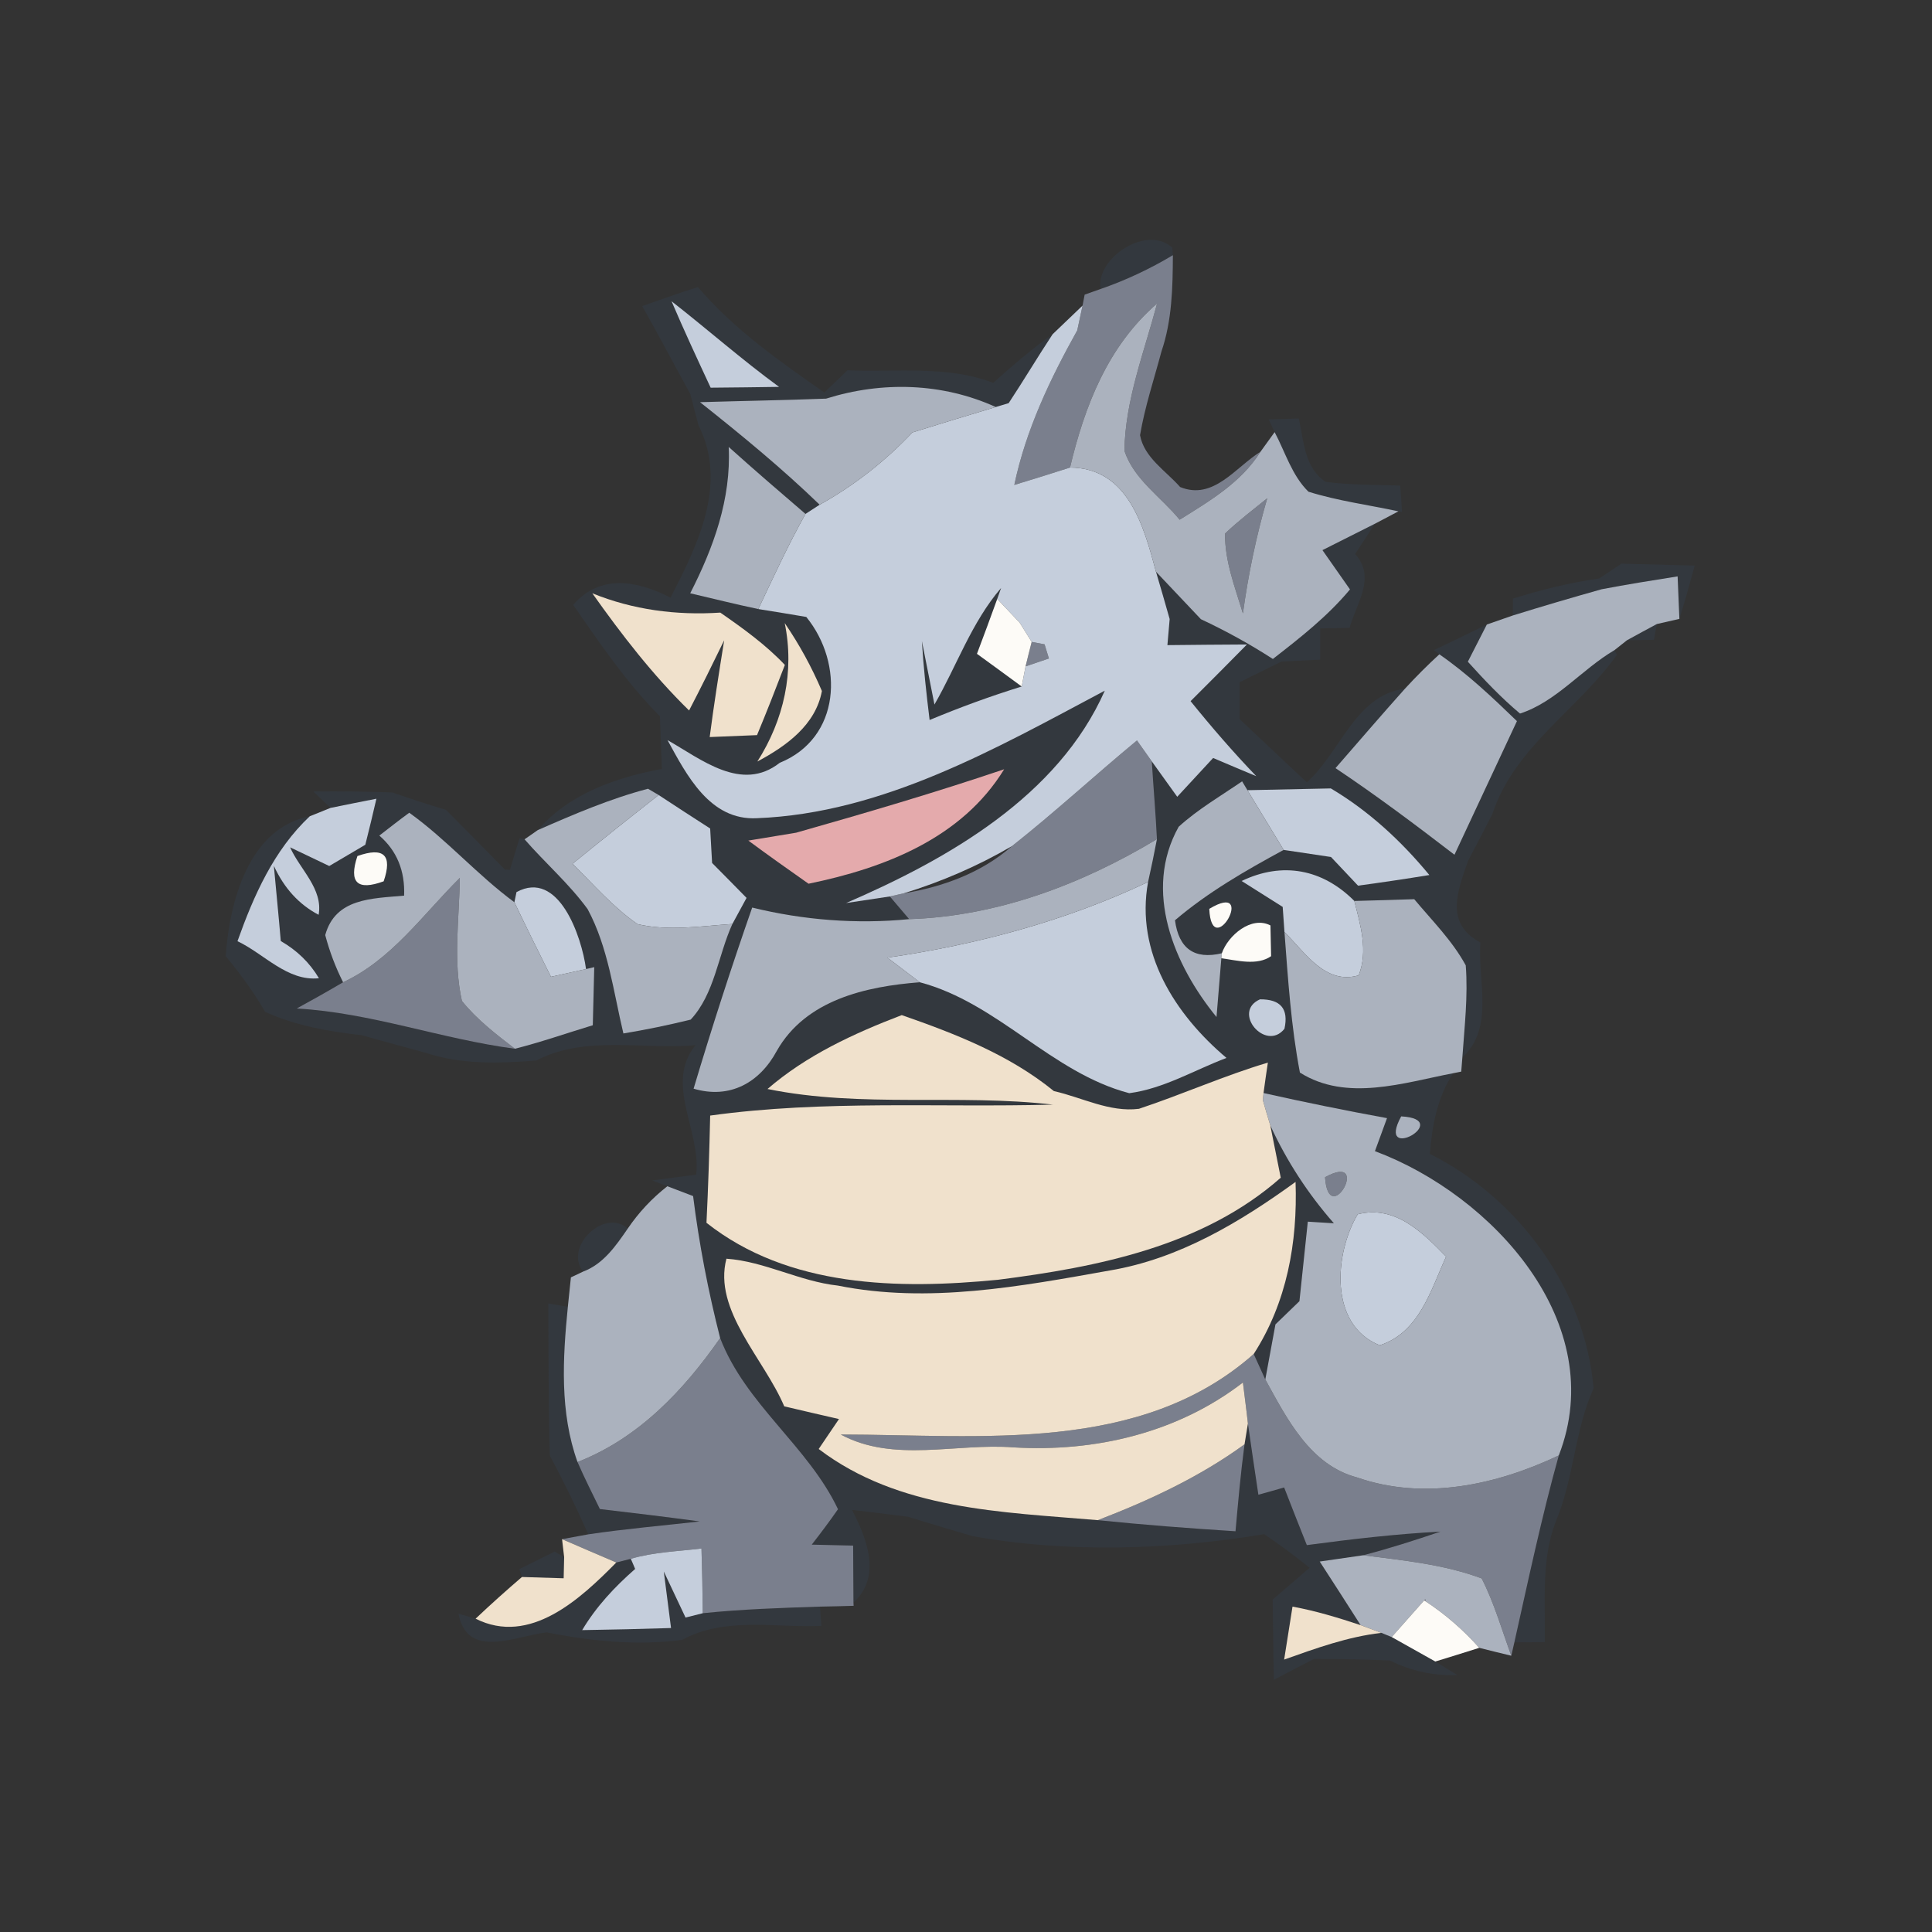 <?xml version="1.0" encoding="UTF-8" ?>
<!DOCTYPE svg PUBLIC "-//W3C//DTD SVG 1.1//EN" "http://www.w3.org/Graphics/SVG/1.1/DTD/svg11.dtd">
<svg width="120pt" height="120pt" viewBox="0 0 120 120" version="1.1" xmlns="http://www.w3.org/2000/svg">
<rect x="0" y="0" width="120" height="120" fill="#333333" stroke="none"/>
<g id="#33383eff">
<path fill="#33383e" opacity="1.00" d=" M 68.36 17.95 C 68.03 16.06 71.21 13.92 72.81 15.38 L 72.85 15.85 C 71.43 16.70 69.92 17.41 68.36 17.95 Z" />
<path fill="#33383e" opacity="1.00" d=" M 39.89 19.01 C 41.04 18.60 42.19 18.20 43.35 17.83 C 45.58 20.45 48.40 22.42 51.20 24.38 C 51.56 24.03 52.28 23.35 52.64 23.00 C 55.65 23.14 58.80 22.67 61.69 23.78 C 62.87 22.72 64.08 21.68 65.38 20.76 C 64.45 22.17 63.58 23.63 62.65 25.04 C 62.45 25.10 62.05 25.22 61.85 25.28 C 58.52 23.77 54.78 23.67 51.31 24.76 C 48.70 24.86 46.09 24.90 43.48 24.98 C 46.04 27.01 48.56 29.08 50.91 31.35 C 50.69 31.49 50.25 31.78 50.03 31.92 C 48.43 30.55 46.83 29.17 45.26 27.76 C 45.42 30.99 44.32 34.01 42.87 36.85 C 44.28 37.18 45.68 37.53 47.10 37.83 C 47.85 37.95 49.34 38.19 50.08 38.32 C 52.44 41.22 52.22 45.84 48.43 47.38 C 46.06 49.24 43.55 47.15 41.46 45.97 C 42.65 48.14 44.09 50.98 47.02 50.82 C 54.85 50.51 61.86 46.49 68.62 42.90 C 65.72 49.46 58.89 53.35 52.55 56.09 C 53.23 55.99 54.59 55.78 55.27 55.68 L 56.47 57.09 C 53.20 57.41 49.90 57.15 46.72 56.37 C 45.42 60.09 44.21 63.84 43.08 67.62 C 45.34 68.29 47.19 67.24 48.25 65.27 C 50.05 62.10 53.78 61.27 57.13 61.01 C 62.00 62.30 65.30 66.63 70.14 67.90 C 72.28 67.62 74.19 66.46 76.18 65.71 C 72.98 63.01 70.51 59.15 71.31 54.78 C 71.51 53.89 71.69 53.01 71.86 52.12 C 71.78 50.50 71.64 48.90 71.54 47.29 C 71.93 47.84 72.72 48.94 73.12 49.49 C 73.67 48.89 74.79 47.68 75.35 47.08 C 76.02 47.37 77.36 47.93 78.03 48.21 C 76.60 46.72 75.25 45.16 73.95 43.55 C 75.12 42.38 76.29 41.21 77.45 40.03 C 75.80 40.04 74.16 40.05 72.51 40.07 C 72.55 39.66 72.62 38.85 72.65 38.45 C 72.44 37.71 72.02 36.24 71.80 35.51 C 72.73 36.49 73.66 37.48 74.59 38.46 C 76.13 39.18 77.62 40.00 79.06 40.93 C 80.76 39.61 82.47 38.27 83.85 36.61 C 83.42 36.00 82.57 34.78 82.14 34.17 C 83.23 33.62 84.31 33.08 85.40 32.53 C 85.09 33.00 84.48 33.94 84.17 34.41 C 85.49 35.87 84.25 37.48 83.82 39.00 C 83.36 39.01 82.45 39.02 82.00 39.03 C 82.00 39.51 82.00 40.48 82.00 40.97 C 81.40 41.00 80.20 41.06 79.60 41.09 C 78.95 41.41 77.65 42.05 77.00 42.37 C 77.00 42.94 77.00 44.10 77.00 44.67 C 78.39 45.97 79.77 47.29 81.17 48.59 C 83.27 46.72 84.16 43.19 87.27 42.77 C 85.81 44.40 84.39 46.06 82.95 47.71 C 85.48 49.40 87.92 51.23 90.34 53.09 C 91.63 50.32 92.92 47.56 94.22 44.79 C 92.70 43.32 91.15 41.85 89.40 40.64 L 89.06 40.38 C 90.16 39.86 91.26 39.33 92.35 38.79 C 92.06 39.36 91.47 40.52 91.17 41.10 C 92.19 42.23 93.24 43.34 94.41 44.32 C 96.65 43.60 98.25 41.57 100.28 40.38 L 100.43 40.67 C 98.01 44.09 94.06 46.39 92.69 50.57 C 92.20 51.53 91.70 52.49 91.19 53.45 C 90.54 55.33 89.71 57.35 91.95 58.54 C 91.77 60.91 92.84 63.82 90.83 65.68 C 90.96 63.78 91.19 61.87 91.04 59.96 C 90.21 58.43 88.95 57.18 87.84 55.85 C 86.60 55.89 85.36 55.93 84.12 55.96 C 82.15 53.98 79.66 53.50 77.12 54.72 C 77.76 55.12 79.03 55.93 79.67 56.33 C 79.70 56.72 79.75 57.50 79.78 57.89 C 80.00 60.81 80.19 63.75 80.74 66.62 C 83.64 68.45 87.18 67.25 90.26 66.66 C 89.27 68.17 88.95 69.91 88.81 71.67 C 94.32 74.42 98.46 80.09 98.98 86.23 C 97.80 88.85 97.76 91.81 96.65 94.46 C 95.71 96.86 95.99 99.47 95.95 101.99 C 95.48 102.00 94.54 102.01 94.06 102.01 C 94.93 98.13 95.75 94.23 96.82 90.40 C 100.01 82.19 92.69 74.22 85.40 71.50 C 85.65 70.81 85.90 70.13 86.15 69.45 C 83.58 68.98 81.02 68.46 78.48 67.89 C 78.54 67.42 78.68 66.47 78.75 66.00 C 76.03 66.81 73.43 67.98 70.74 68.87 C 68.92 69.10 67.20 68.16 65.46 67.77 C 62.69 65.51 59.34 64.21 56.01 63.05 C 53.03 64.19 50.10 65.54 47.67 67.64 C 53.52 68.83 59.51 67.93 65.40 68.61 C 58.30 68.80 51.18 68.31 44.11 69.29 C 44.06 71.51 43.99 73.73 43.88 75.95 C 48.98 79.98 55.81 80.09 61.98 79.49 C 68.18 78.70 74.72 77.41 79.55 73.15 C 79.39 72.33 79.06 70.71 78.90 69.90 C 79.91 72.10 81.24 74.15 82.85 75.98 C 82.44 75.95 81.63 75.91 81.23 75.88 C 81.06 77.53 80.88 79.17 80.71 80.82 C 80.34 81.18 79.59 81.90 79.22 82.26 C 79.06 83.12 78.75 84.82 78.59 85.68 C 78.41 85.28 78.05 84.50 77.87 84.10 C 79.93 80.90 80.60 77.18 80.47 73.41 C 77.01 75.92 73.22 78.19 68.94 78.91 C 63.39 79.90 57.66 80.98 52.04 79.85 C 49.66 79.59 47.50 78.35 45.12 78.18 C 44.28 81.38 47.47 84.41 48.71 87.35 C 49.84 87.62 50.98 87.88 52.11 88.14 C 51.80 88.61 51.16 89.53 50.85 90.00 C 55.83 93.79 62.23 93.91 68.19 94.42 C 71.03 94.71 73.89 94.93 76.74 95.11 C 76.90 93.31 77.06 91.51 77.30 89.71 L 77.51 88.42 C 77.72 89.90 77.94 91.37 78.16 92.84 C 78.56 92.73 79.36 92.51 79.76 92.39 C 80.22 93.59 80.70 94.78 81.17 95.97 C 83.93 95.60 86.69 95.28 89.47 95.13 C 87.88 95.67 86.29 96.18 84.67 96.60 C 84.00 96.70 82.64 96.89 81.97 96.99 C 82.82 98.30 83.67 99.62 84.51 100.94 C 83.12 100.48 81.71 100.05 80.28 99.79 C 80.15 100.61 79.89 102.26 79.76 103.08 C 81.73 102.38 83.71 101.66 85.80 101.42 L 86.44 101.68 C 87.34 102.18 88.25 102.69 89.15 103.20 L 90.52 104.04 C 89.04 104.10 87.65 103.79 86.34 103.14 C 84.76 103.06 83.19 103.04 81.61 103.04 C 80.99 103.36 79.74 104.01 79.12 104.34 C 79.09 102.67 79.07 101.01 79.05 99.35 C 79.81 98.69 80.58 98.04 81.34 97.38 C 80.43 96.64 79.49 95.94 78.52 95.29 C 72.68 96.26 66.33 96.48 60.40 95.41 C 59.07 95.01 57.73 94.63 56.41 94.21 C 55.25 94.06 54.09 93.92 52.92 93.78 C 53.83 95.55 54.79 97.91 53.01 99.54 C 53.01 98.65 52.99 96.88 52.99 96.00 C 52.34 95.98 51.06 95.96 50.42 95.94 C 50.98 95.22 51.53 94.49 52.05 93.74 C 50.20 89.83 46.31 87.23 44.73 83.11 C 43.99 80.21 43.42 77.26 43.05 74.29 C 42.65 74.14 41.85 73.83 41.45 73.68 L 40.51 73.32 C 41.19 73.23 42.55 73.05 43.24 72.96 C 43.56 70.24 41.25 67.31 43.20 64.92 C 39.92 65.21 36.35 64.28 33.31 65.87 C 31.02 66.05 28.68 66.13 26.47 65.40 C 25.14 65.03 23.80 64.68 22.48 64.30 C 20.42 64.07 18.37 63.71 16.47 62.85 C 15.76 61.62 14.92 60.48 14.02 59.39 C 14.25 56.05 15.43 51.44 19.24 50.70 C 17.01 52.80 15.76 55.62 14.75 58.46 C 16.39 59.23 17.85 60.97 19.81 60.76 C 19.24 59.80 18.45 59.03 17.44 58.45 C 17.31 56.89 17.15 55.34 17.01 53.78 C 17.65 55.17 18.57 56.18 19.79 56.82 C 20.08 55.21 18.62 53.99 18.02 52.63 C 18.63 52.92 19.84 53.50 20.45 53.79 C 21.19 53.35 21.94 52.91 22.69 52.47 C 22.93 51.52 23.16 50.57 23.38 49.61 C 22.67 49.75 21.24 50.03 20.53 50.18 L 19.46 49.16 C 21.10 49.14 22.73 49.16 24.37 49.22 C 25.47 49.60 26.58 49.97 27.70 50.30 C 28.93 51.53 30.14 52.77 31.36 54.01 L 31.67 54.03 C 31.82 53.54 32.12 52.55 32.27 52.06 L 32.58 52.13 C 33.86 53.60 35.35 54.89 36.50 56.47 C 37.78 58.85 38.10 61.60 38.72 64.19 C 40.12 63.96 41.52 63.67 42.90 63.33 C 44.39 61.73 44.60 59.34 45.49 57.39 C 45.71 56.98 46.15 56.18 46.37 55.77 C 45.66 55.05 44.95 54.32 44.23 53.60 C 44.20 53.06 44.14 51.99 44.11 51.46 C 43.04 50.77 41.97 50.08 40.91 49.38 L 40.25 48.99 C 37.89 49.61 35.63 50.58 33.40 51.56 C 35.35 49.30 38.26 48.29 41.11 47.76 C 41.07 46.67 41.03 45.58 40.99 44.49 C 38.92 42.41 37.27 39.98 35.60 37.57 C 37.28 35.63 39.58 36.06 41.65 37.12 C 43.33 33.84 45.23 30.06 43.38 26.40 C 43.25 25.92 43.00 24.96 42.88 24.48 C 41.88 22.66 40.91 20.82 39.89 19.01 M 41.71 18.71 C 42.48 20.51 43.31 22.30 44.14 24.08 C 45.56 24.07 46.97 24.05 48.39 24.03 C 46.09 22.35 43.95 20.46 41.71 18.71 M 36.79 36.85 C 38.61 39.42 40.54 41.92 42.80 44.13 C 43.55 42.69 44.27 41.23 44.98 39.77 C 44.66 41.77 44.34 43.77 44.08 45.78 C 44.81 45.75 46.28 45.69 47.02 45.66 C 47.62 44.22 48.19 42.76 48.75 41.30 C 47.56 40.04 46.15 39.03 44.74 38.05 C 42.02 38.23 39.32 37.88 36.79 36.85 M 47.04 47.30 C 48.82 46.35 50.66 45.04 51.05 42.92 C 50.42 41.44 49.65 40.03 48.74 38.70 C 49.36 41.71 48.69 44.71 47.04 47.30 M 62.85 47.25 C 63.33 47.86 63.33 47.86 62.85 47.25 M 49.45 51.72 C 48.71 51.84 47.22 52.09 46.48 52.21 C 47.71 53.12 48.97 54.01 50.22 54.89 C 54.94 53.92 59.74 52.07 62.37 47.78 C 58.11 49.22 53.79 50.49 49.45 51.72 M 73.21 51.35 C 70.98 55.33 72.92 59.94 75.56 63.17 C 75.63 62.26 75.79 60.43 75.86 59.52 C 76.84 59.65 78.07 60.00 78.95 59.39 C 78.94 58.91 78.92 57.95 78.91 57.48 C 77.72 56.86 76.27 58.11 75.89 59.21 C 74.19 59.61 73.22 58.93 72.98 57.16 C 75.02 55.42 77.37 54.07 79.73 52.79 C 80.46 52.90 81.93 53.12 82.67 53.23 C 83.09 53.67 83.93 54.56 84.35 55.01 C 85.83 54.81 87.31 54.59 88.78 54.35 C 87.04 52.24 85.02 50.37 82.66 48.97 C 80.94 49.01 79.21 49.04 77.48 49.08 L 77.15 48.53 C 75.82 49.44 74.41 50.26 73.21 51.35 M 23.56 51.90 C 24.65 52.84 25.16 54.09 25.10 55.63 C 23.10 55.81 20.83 55.78 20.20 58.08 C 20.47 59.10 20.84 60.08 21.31 61.01 C 20.36 61.57 19.40 62.11 18.43 62.64 C 23.05 62.90 27.42 64.54 31.98 65.14 C 33.61 64.73 35.20 64.17 36.82 63.68 C 36.85 62.48 36.88 61.27 36.91 60.07 L 36.40 60.19 C 36.13 58.17 34.70 53.98 32.08 55.41 L 31.95 56.04 C 29.64 54.34 27.75 52.15 25.42 50.48 C 24.79 50.94 24.18 51.42 23.56 51.90 M 22.20 53.17 C 21.65 54.82 22.19 55.34 23.83 54.74 C 24.39 53.11 23.84 52.59 22.20 53.17 M 75.11 56.45 C 75.26 59.83 78.14 54.63 75.11 56.45 M 78.26 62.07 C 76.48 62.86 78.62 65.36 79.78 63.90 C 80.05 62.67 79.55 62.06 78.26 62.07 M 87.03 69.34 C 85.41 72.32 90.36 69.52 87.03 69.34 Z" />
<path fill="#33383e" opacity="1.00" d=" M 78.80 26.05 C 79.27 26.04 80.20 26.01 80.67 25.99 C 80.99 27.39 81.00 29.04 82.34 29.93 C 83.87 30.13 85.43 30.11 86.97 30.16 C 87.00 30.57 87.06 31.39 87.08 31.80 L 86.86 31.76 C 85.00 31.36 83.09 31.11 81.27 30.54 C 80.24 29.53 79.83 28.08 79.17 26.84 L 78.80 26.05 Z" />
<path fill="#33383e" opacity="1.00" d=" M 99.33 35.93 C 99.67 35.70 100.36 35.24 100.71 35.01 C 102.22 35.05 103.74 35.09 105.26 35.13 C 104.96 36.24 104.65 37.35 104.31 38.44 C 104.28 37.78 104.23 36.46 104.20 35.80 C 102.62 36.05 101.05 36.30 99.48 36.60 C 97.63 37.12 95.79 37.66 93.96 38.23 L 93.97 37.18 C 95.72 36.63 97.51 36.19 99.33 35.93 Z" />
<path fill="#33383e" opacity="1.00" d=" M 58.04 43.76 C 59.43 41.35 60.34 38.66 62.18 36.52 L 61.94 37.20 C 61.53 38.34 61.11 39.47 60.68 40.61 C 61.38 41.11 62.76 42.13 63.46 42.64 C 61.52 43.24 59.61 43.94 57.74 44.72 C 57.54 43.09 57.36 41.46 57.26 39.82 C 57.45 40.80 57.84 42.77 58.04 43.76 Z" />
<path fill="#33383e" opacity="1.00" d=" M 101.05 39.77 C 101.51 39.51 102.45 39.01 102.91 38.76 L 102.73 39.74 C 102.31 39.75 101.47 39.76 101.05 39.77 Z" />
<path fill="#33383e" opacity="1.00" d=" M 64.24 52.21 C 64.76 52.71 64.76 52.71 64.24 52.21 Z" />
<path fill="#33383e" opacity="1.00" d=" M 36.22 78.98 C 35.00 77.47 37.54 75.00 38.99 76.31 C 38.26 77.37 37.48 78.51 36.22 78.98 Z" />
<path fill="#33383e" opacity="1.00" d=" M 34.06 80.96 L 35.27 81.17 C 34.95 84.38 34.76 87.72 35.87 90.81 C 36.30 91.80 36.79 92.76 37.26 93.73 C 39.33 93.97 41.39 94.22 43.46 94.50 C 41.15 94.76 38.83 94.96 36.54 95.30 C 35.80 93.64 35.01 92.01 34.15 90.41 C 34.06 87.26 34.07 84.11 34.06 80.96 Z" />
<path fill="#33383e" opacity="1.00" d=" M 34.45 96.37 L 35.04 96.72 C 35.03 97.05 35.02 97.70 35.01 98.03 C 34.36 98.01 33.07 97.97 32.42 97.95 L 32.26 97.46 C 32.81 97.19 33.90 96.64 34.45 96.37 Z" />
<path fill="#33383e" opacity="1.00" d=" M 38.28 97.05 C 38.51 96.99 38.96 96.88 39.18 96.82 C 39.25 96.97 39.38 97.29 39.45 97.45 C 38.18 98.56 37.03 99.79 36.16 101.25 C 38.00 101.22 39.84 101.18 41.68 101.12 C 41.53 99.95 41.38 98.78 41.23 97.61 C 41.57 98.33 42.25 99.76 42.58 100.47 L 43.65 100.20 C 46.07 99.95 48.50 99.87 50.93 99.79 L 51.02 100.99 C 48.14 101.11 45.02 100.40 42.36 101.86 C 39.55 102.22 36.73 101.94 33.96 101.39 C 32.05 101.60 29.02 103.12 28.48 100.23 L 29.54 100.54 C 32.92 102.24 36.06 99.30 38.28 97.05 Z" />
</g>
<g id="#7a7f8dff">
<path fill="#7a7f8d" opacity="1.00" d=" M 68.36 17.95 C 69.92 17.41 71.43 16.70 72.85 15.85 C 72.84 17.86 72.80 19.90 72.14 21.83 C 71.68 23.56 71.11 25.26 70.81 27.03 C 71.06 28.42 72.42 29.25 73.30 30.25 C 75.37 31.10 76.75 29.01 78.29 28.06 C 77.09 29.97 75.13 31.12 73.27 32.28 C 72.13 30.88 70.41 29.77 69.84 27.99 C 69.89 24.84 71.07 21.86 71.87 18.85 C 68.81 21.49 67.37 25.22 66.46 29.04 C 65.31 29.41 64.16 29.77 63.00 30.12 C 63.72 26.70 65.22 23.55 66.91 20.52 C 66.99 20.14 67.16 19.37 67.24 18.98 C 67.27 18.81 67.34 18.47 67.37 18.30 L 68.36 17.95 Z" />
<path fill="#7a7f8d" opacity="1.00" d=" M 76.09 33.14 C 76.92 32.35 77.83 31.66 78.71 30.95 C 78.03 33.29 77.53 35.68 77.20 38.10 C 76.71 36.48 76.07 34.86 76.09 33.14 Z" />
<path fill="#7a7f8d" opacity="1.00" d=" M 63.31 38.65 C 63.32 38.67 63.35 38.71 63.37 38.73 C 63.35 38.71 63.32 38.67 63.31 38.65 Z" />
<path fill="#7a7f8d" opacity="1.00" d=" M 64.08 39.87 L 64.88 40.02 L 65.15 40.90 C 64.79 41.02 64.06 41.27 63.70 41.39 C 63.79 41.01 63.98 40.25 64.08 39.87 Z" />
<path fill="#7a7f8d" opacity="1.00" d=" M 62.86 52.55 C 65.52 50.45 68.01 48.15 70.62 45.99 C 70.85 46.31 71.31 46.96 71.54 47.29 C 71.64 48.90 71.78 50.50 71.86 52.12 C 67.19 54.93 61.96 56.91 56.47 57.09 L 55.27 55.68 L 56.12 55.49 C 58.58 55.08 60.97 54.21 62.86 52.55 M 64.24 52.21 C 64.76 52.71 64.76 52.71 64.24 52.21 Z" />
<path fill="#7a7f8d" opacity="1.00" d=" M 21.31 61.01 C 24.32 59.61 26.26 56.81 28.56 54.53 C 28.53 57.07 28.13 59.66 28.69 62.17 C 29.62 63.33 30.81 64.24 31.98 65.14 C 27.42 64.54 23.05 62.90 18.43 62.64 C 19.40 62.11 20.36 61.57 21.31 61.01 Z" />
<path fill="#7a7f8d" opacity="1.00" d=" M 82.30 73.12 C 85.24 71.50 82.53 76.45 82.30 73.12 Z" />
<path fill="#7a7f8d" opacity="1.00" d=" M 35.87 90.81 C 39.66 89.33 42.45 86.38 44.73 83.11 C 46.31 87.23 50.20 89.83 52.05 93.74 C 51.53 94.49 50.98 95.22 50.42 95.94 C 51.06 95.96 52.34 95.98 52.99 96.00 C 52.99 96.88 53.01 98.65 53.01 99.54 L 53.02 99.74 C 52.49 99.76 51.45 99.78 50.93 99.79 C 48.50 99.87 46.07 99.95 43.65 100.20 C 43.64 98.86 43.61 97.52 43.57 96.18 C 42.10 96.36 40.61 96.40 39.18 96.82 C 38.96 96.88 38.51 96.99 38.28 97.05 C 37.44 96.69 35.75 95.97 34.91 95.60 L 36.54 95.30 C 38.83 94.96 41.15 94.76 43.46 94.50 C 41.39 94.22 39.33 93.97 37.26 93.73 C 36.79 92.76 36.30 91.80 35.87 90.81 Z" />
<path fill="#7a7f8d" opacity="1.00" d=" M 52.22 89.10 C 60.88 89.11 70.83 90.33 77.87 84.10 C 78.05 84.50 78.41 85.28 78.59 85.68 C 79.93 88.11 81.37 91.00 84.30 91.77 C 88.47 93.22 92.95 92.23 96.82 90.40 C 95.75 94.23 94.93 98.13 94.06 102.01 L 93.87 102.84 C 93.28 101.23 92.81 99.57 92.03 98.04 C 89.68 97.16 87.15 96.92 84.67 96.60 C 86.29 96.18 87.88 95.67 89.47 95.13 C 86.69 95.28 83.93 95.60 81.17 95.97 C 80.70 94.78 80.22 93.59 79.76 92.39 C 79.36 92.51 78.56 92.73 78.16 92.84 C 77.94 91.37 77.72 89.90 77.51 88.42 C 77.42 87.57 77.30 86.72 77.20 85.87 C 73.14 89.00 68.02 90.20 62.96 89.90 C 59.40 89.62 55.52 90.88 52.22 89.10 Z" />
<path fill="#7a7f8d" opacity="1.00" d=" M 68.19 94.42 C 71.39 93.19 74.52 91.73 77.30 89.71 C 77.06 91.51 76.90 93.31 76.74 95.11 C 73.89 94.93 71.03 94.71 68.19 94.42 Z" />
<path fill="#7a7f8d" opacity="1.00" d=" M 88.46 99.40 C 88.48 99.38 88.52 99.34 88.53 99.32 L 88.53 99.45 L 88.46 99.40 Z" />
</g>
<g id="#c5cedcff">
<path fill="#c5cedc" opacity="1.00" d=" M 41.71 18.71 C 43.95 20.46 46.09 22.35 48.39 24.03 C 46.97 24.05 45.56 24.07 44.14 24.08 C 43.31 22.30 42.48 20.51 41.71 18.71 Z" />
<path fill="#c5cedc" opacity="1.00" d=" M 65.38 20.76 C 65.84 20.32 66.77 19.43 67.24 18.98 C 67.16 19.37 66.99 20.14 66.91 20.52 C 65.22 23.55 63.72 26.70 63.00 30.12 C 64.16 29.77 65.31 29.41 66.46 29.04 C 70.06 29.06 71.04 32.67 71.80 35.51 C 72.02 36.24 72.44 37.71 72.65 38.45 C 72.62 38.85 72.55 39.66 72.51 40.07 C 74.16 40.05 75.80 40.04 77.45 40.03 C 76.29 41.21 75.12 42.38 73.95 43.55 C 75.25 45.16 76.60 46.72 78.03 48.21 C 77.36 47.93 76.02 47.37 75.35 47.08 C 74.79 47.68 73.67 48.89 73.12 49.49 C 72.72 48.94 71.93 47.84 71.54 47.29 C 71.31 46.96 70.85 46.31 70.62 45.99 C 68.01 48.15 65.52 50.45 62.86 52.55 C 60.74 53.79 58.47 54.77 56.12 55.49 L 55.27 55.68 C 54.59 55.78 53.23 55.99 52.55 56.09 C 58.89 53.35 65.72 49.46 68.62 42.90 C 61.86 46.49 54.85 50.51 47.02 50.82 C 44.09 50.98 42.65 48.14 41.46 45.97 C 43.55 47.15 46.06 49.24 48.43 47.38 C 52.22 45.84 52.44 41.22 50.08 38.32 C 49.34 38.19 47.85 37.95 47.10 37.83 C 48.04 35.84 48.96 33.84 50.03 31.92 C 50.25 31.78 50.69 31.49 50.91 31.35 C 53.05 30.16 54.99 28.64 56.67 26.86 C 58.39 26.32 60.12 25.80 61.85 25.28 C 62.05 25.22 62.45 25.10 62.65 25.04 C 63.58 23.63 64.45 22.17 65.38 20.76 M 58.04 43.76 C 57.84 42.77 57.45 40.80 57.26 39.82 C 57.36 41.46 57.54 43.09 57.74 44.72 C 59.61 43.94 61.52 43.24 63.46 42.64 L 63.70 41.39 C 64.06 41.27 64.79 41.02 65.15 40.90 L 64.88 40.02 L 64.08 39.87 L 63.37 38.73 C 63.35 38.71 63.32 38.67 63.31 38.65 L 61.94 37.20 L 62.18 36.52 C 60.34 38.66 59.43 41.35 58.04 43.76 Z" />
<path fill="#c5cedc" opacity="1.00" d=" M 77.48 49.08 C 79.21 49.04 80.94 49.01 82.66 48.97 C 85.02 50.37 87.04 52.24 88.78 54.35 C 87.31 54.59 85.83 54.81 84.35 55.01 C 83.93 54.56 83.09 53.67 82.67 53.23 C 81.93 53.12 80.46 52.90 79.73 52.79 C 78.98 51.55 78.23 50.31 77.48 49.08 Z" />
<path fill="#c5cedc" opacity="1.00" d=" M 20.53 50.18 C 21.24 50.03 22.67 49.75 23.38 49.61 C 23.16 50.57 22.93 51.52 22.69 52.47 C 21.94 52.91 21.19 53.35 20.45 53.79 C 19.84 53.50 18.63 52.92 18.02 52.63 C 18.62 53.99 20.08 55.21 19.79 56.82 C 18.57 56.18 17.65 55.17 17.01 53.78 C 17.15 55.34 17.31 56.89 17.44 58.45 C 18.45 59.03 19.24 59.80 19.81 60.76 C 17.85 60.97 16.39 59.23 14.75 58.46 C 15.76 55.62 17.01 52.80 19.24 50.70 C 19.56 50.57 20.21 50.31 20.53 50.18 Z" />
<path fill="#c5cedc" opacity="1.00" d=" M 35.56 53.65 C 37.33 52.21 39.11 50.79 40.91 49.38 C 41.97 50.08 43.04 50.77 44.11 51.46 C 44.14 51.99 44.20 53.06 44.23 53.60 C 44.95 54.32 45.66 55.05 46.37 55.77 C 46.15 56.18 45.71 56.98 45.49 57.39 C 43.54 57.52 41.53 57.85 39.60 57.40 C 38.08 56.35 36.87 54.94 35.56 53.65 Z" />
<path fill="#c5cedc" opacity="1.00" d=" M 77.12 54.72 C 79.66 53.50 82.15 53.98 84.12 55.96 C 84.50 57.47 84.99 59.06 84.39 60.58 C 82.31 61.19 81.05 59.14 79.78 57.89 C 79.75 57.50 79.70 56.72 79.67 56.33 C 79.03 55.93 77.76 55.12 77.12 54.72 Z" />
<path fill="#c5cedc" opacity="1.00" d=" M 32.08 55.41 C 34.70 53.98 36.13 58.17 36.40 60.19 C 35.85 60.31 34.76 60.55 34.22 60.67 C 33.45 59.13 32.69 57.59 31.95 56.04 L 32.08 55.41 Z" />
<path fill="#c5cedc" opacity="1.00" d=" M 55.12 59.48 C 60.71 58.67 66.20 57.20 71.31 54.78 C 70.51 59.15 72.98 63.01 76.18 65.71 C 74.19 66.46 72.28 67.62 70.14 67.90 C 65.30 66.63 62.00 62.30 57.13 61.01 C 56.46 60.50 55.79 59.99 55.12 59.48 Z" />
<path fill="#c5cedc" opacity="1.00" d=" M 78.26 62.07 C 79.55 62.06 80.05 62.67 79.78 63.90 C 78.62 65.36 76.48 62.86 78.26 62.07 Z" />
<path fill="#c5cedc" opacity="1.00" d=" M 84.33 75.42 C 86.65 74.83 88.36 76.55 89.82 78.05 C 88.86 80.15 88.16 82.75 85.70 83.56 C 82.53 82.30 82.88 77.86 84.33 75.42 Z" />
<path fill="#c5cedc" opacity="1.00" d=" M 39.18 96.82 C 40.61 96.40 42.10 96.36 43.57 96.18 C 43.61 97.52 43.64 98.86 43.65 100.20 L 42.58 100.47 C 42.25 99.76 41.57 98.33 41.23 97.61 C 41.38 98.78 41.53 99.95 41.68 101.12 C 39.84 101.18 38.00 101.22 36.16 101.25 C 37.03 99.79 38.18 98.56 39.45 97.45 C 39.38 97.29 39.25 96.97 39.18 96.82 Z" />
</g>
<g id="#abb2beff">
<path fill="#abb2be" opacity="1.00" d=" M 66.46 29.04 C 67.37 25.22 68.81 21.49 71.87 18.85 C 71.07 21.86 69.89 24.84 69.84 27.99 C 70.41 29.77 72.13 30.88 73.27 32.28 C 75.13 31.12 77.09 29.97 78.29 28.06 C 78.51 27.76 78.95 27.15 79.17 26.84 C 79.83 28.08 80.24 29.53 81.27 30.54 C 83.09 31.11 85.00 31.36 86.86 31.76 C 86.49 31.95 85.76 32.34 85.40 32.53 C 84.31 33.08 83.23 33.62 82.14 34.17 C 82.57 34.78 83.42 36.00 83.85 36.61 C 82.47 38.27 80.76 39.61 79.06 40.93 C 77.62 40.00 76.13 39.18 74.59 38.46 C 73.66 37.48 72.73 36.49 71.80 35.51 C 71.04 32.67 70.06 29.06 66.46 29.04 M 76.09 33.14 C 76.07 34.86 76.71 36.48 77.20 38.10 C 77.53 35.68 78.03 33.29 78.71 30.95 C 77.83 31.66 76.92 32.35 76.09 33.14 Z" />
<path fill="#abb2be" opacity="1.00" d=" M 51.31 24.76 C 54.78 23.67 58.52 23.77 61.85 25.28 C 60.12 25.80 58.39 26.32 56.67 26.86 C 54.99 28.64 53.05 30.16 50.91 31.35 C 48.56 29.08 46.04 27.01 43.48 24.98 C 46.09 24.90 48.70 24.86 51.31 24.76 Z" />
<path fill="#abb2be" opacity="1.00" d=" M 45.26 27.76 C 46.83 29.17 48.43 30.55 50.03 31.92 C 48.96 33.84 48.04 35.84 47.10 37.83 C 45.68 37.53 44.28 37.18 42.87 36.85 C 44.32 34.01 45.42 30.99 45.26 27.76 Z" />
<path fill="#abb2be" opacity="1.00" d=" M 99.48 36.60 C 101.05 36.30 102.62 36.05 104.20 35.80 C 104.23 36.46 104.28 37.78 104.31 38.44 C 103.96 38.52 103.26 38.68 102.91 38.76 C 102.45 39.01 101.51 39.51 101.05 39.77 L 100.28 40.38 C 98.25 41.57 96.65 43.60 94.41 44.32 C 93.24 43.34 92.19 42.23 91.17 41.10 C 91.47 40.52 92.06 39.36 92.35 38.79 C 92.75 38.65 93.56 38.37 93.96 38.23 C 95.79 37.66 97.63 37.12 99.48 36.60 Z" />
<path fill="#abb2be" opacity="1.00" d=" M 89.40 40.64 C 91.15 41.85 92.70 43.32 94.22 44.79 C 92.92 47.56 91.63 50.32 90.34 53.09 C 87.92 51.23 85.48 49.40 82.95 47.71 C 84.39 46.06 85.81 44.40 87.27 42.77 C 87.95 42.03 88.66 41.32 89.40 40.64 Z" />
<path fill="#abb2be" opacity="1.00" d=" M 33.40 51.56 C 35.63 50.58 37.89 49.61 40.25 48.99 L 40.91 49.38 C 39.11 50.79 37.33 52.21 35.56 53.65 C 36.87 54.94 38.08 56.35 39.60 57.40 C 41.53 57.85 43.54 57.52 45.49 57.39 C 44.60 59.34 44.39 61.73 42.90 63.33 C 41.52 63.67 40.12 63.96 38.72 64.19 C 38.10 61.60 37.78 58.85 36.50 56.47 C 35.35 54.89 33.86 53.60 32.58 52.13 C 32.79 51.99 33.20 51.70 33.40 51.56 Z" />
<path fill="#abb2be" opacity="1.00" d=" M 73.21 51.35 C 74.41 50.26 75.82 49.44 77.15 48.53 L 77.48 49.08 C 78.23 50.31 78.98 51.55 79.73 52.79 C 77.37 54.07 75.02 55.42 72.98 57.16 C 73.22 58.93 74.19 59.61 75.89 59.21 L 75.86 59.52 C 75.79 60.43 75.63 62.26 75.56 63.17 C 72.92 59.94 70.98 55.33 73.21 51.35 Z" />
<path fill="#abb2be" opacity="1.00" d=" M 23.56 51.90 C 24.18 51.42 24.79 50.94 25.42 50.48 C 27.75 52.15 29.64 54.34 31.95 56.04 C 32.69 57.59 33.45 59.13 34.22 60.67 C 34.76 60.55 35.85 60.31 36.40 60.19 L 36.91 60.07 C 36.88 61.27 36.85 62.48 36.82 63.68 C 35.20 64.17 33.61 64.73 31.98 65.14 C 30.81 64.24 29.62 63.33 28.69 62.17 C 28.13 59.66 28.53 57.07 28.56 54.53 C 26.26 56.81 24.32 59.61 21.31 61.01 C 20.84 60.08 20.47 59.10 20.20 58.08 C 20.83 55.78 23.10 55.81 25.10 55.63 C 25.16 54.09 24.65 52.84 23.56 51.90 Z" />
<path fill="#abb2be" opacity="1.00" d=" M 56.47 57.09 C 61.96 56.91 67.19 54.93 71.86 52.12 C 71.69 53.01 71.51 53.89 71.31 54.78 C 66.20 57.20 60.71 58.67 55.12 59.48 C 55.79 59.99 56.46 60.50 57.13 61.01 C 53.78 61.27 50.05 62.10 48.25 65.27 C 47.19 67.24 45.34 68.29 43.08 67.62 C 44.21 63.84 45.42 60.09 46.72 56.37 C 49.90 57.15 53.20 57.41 56.47 57.09 Z" />
<path fill="#abb2be" opacity="1.00" d=" M 84.12 55.96 C 85.36 55.93 86.60 55.89 87.84 55.85 C 88.95 57.18 90.21 58.43 91.04 59.96 C 91.19 61.87 90.96 63.78 90.83 65.68 C 90.81 65.90 90.78 66.34 90.76 66.56 L 90.26 66.66 C 87.18 67.25 83.64 68.45 80.74 66.62 C 80.19 63.75 80.00 60.81 79.78 57.89 C 81.05 59.14 82.31 61.19 84.39 60.58 C 84.99 59.06 84.50 57.47 84.12 55.96 Z" />
<path fill="#abb2be" opacity="1.00" d=" M 78.48 67.89 C 81.02 68.46 83.58 68.98 86.15 69.45 C 85.90 70.13 85.65 70.81 85.40 71.50 C 92.69 74.22 100.01 82.19 96.82 90.40 C 92.95 92.23 88.47 93.22 84.30 91.77 C 81.37 91.00 79.93 88.11 78.59 85.68 C 78.75 84.82 79.06 83.12 79.22 82.26 C 79.59 81.90 80.34 81.18 80.71 80.82 C 80.88 79.17 81.06 77.53 81.23 75.88 C 81.63 75.91 82.44 75.95 82.85 75.98 C 81.24 74.15 79.91 72.10 78.90 69.90 C 78.78 69.51 78.55 68.73 78.44 68.34 L 78.48 67.89 M 82.30 73.12 C 82.53 76.45 85.24 71.50 82.30 73.12 M 84.33 75.42 C 82.88 77.86 82.53 82.30 85.70 83.56 C 88.16 82.75 88.86 80.15 89.82 78.05 C 88.36 76.55 86.65 74.83 84.33 75.42 Z" />
<path fill="#abb2be" opacity="1.00" d=" M 87.03 69.34 C 90.36 69.52 85.41 72.32 87.03 69.34 Z" />
<path fill="#abb2be" opacity="1.00" d=" M 41.45 73.68 C 41.85 73.83 42.65 74.14 43.05 74.29 C 43.42 77.26 43.99 80.21 44.73 83.11 C 42.45 86.38 39.66 89.33 35.87 90.81 C 34.76 87.72 34.95 84.38 35.27 81.17 C 35.32 80.71 35.41 79.80 35.46 79.34 L 36.22 78.98 C 37.48 78.51 38.26 77.37 38.99 76.31 C 39.67 75.31 40.49 74.43 41.45 73.68 Z" />
<path fill="#abb2be" opacity="1.00" d=" M 81.97 96.99 C 82.64 96.89 84.00 96.70 84.67 96.60 C 87.15 96.92 89.68 97.16 92.03 98.04 C 92.81 99.57 93.28 101.23 93.87 102.84 C 93.37 102.72 92.38 102.48 91.88 102.35 C 90.89 101.24 89.78 100.27 88.53 99.45 L 88.53 99.32 C 88.52 99.34 88.48 99.38 88.46 99.40 C 87.95 99.97 86.94 101.11 86.44 101.68 L 85.80 101.42 C 85.48 101.30 84.83 101.06 84.51 100.94 C 83.67 99.62 82.82 98.30 81.97 96.99 Z" />
</g>
<g id="#f0e1ccff">
<path fill="#f0e1cc" opacity="1.00" d=" M 36.79 36.85 C 39.32 37.88 42.02 38.23 44.74 38.05 C 46.15 39.03 47.56 40.04 48.75 41.30 C 48.19 42.76 47.62 44.22 47.02 45.66 C 46.28 45.69 44.81 45.75 44.08 45.78 C 44.34 43.77 44.66 41.77 44.98 39.77 C 44.27 41.23 43.55 42.69 42.80 44.13 C 40.54 41.92 38.61 39.42 36.79 36.85 Z" />
<path fill="#f0e1cc" opacity="1.00" d=" M 47.04 47.30 C 48.69 44.71 49.36 41.71 48.74 38.70 C 49.65 40.03 50.42 41.44 51.05 42.92 C 50.66 45.04 48.82 46.35 47.04 47.30 Z" />
<path fill="#f0e1cc" opacity="1.00" d=" M 47.67 67.64 C 50.10 65.54 53.03 64.19 56.01 63.05 C 59.34 64.21 62.69 65.51 65.46 67.77 C 67.20 68.16 68.92 69.10 70.74 68.87 C 73.43 67.98 76.03 66.81 78.75 66.00 C 78.68 66.47 78.54 67.42 78.48 67.89 L 78.44 68.34 C 78.55 68.73 78.78 69.51 78.90 69.90 C 79.06 70.71 79.39 72.33 79.55 73.15 C 74.72 77.41 68.18 78.70 61.98 79.49 C 55.81 80.09 48.98 79.98 43.88 75.95 C 43.99 73.73 44.06 71.51 44.11 69.29 C 51.18 68.31 58.30 68.80 65.40 68.61 C 59.51 67.93 53.52 68.83 47.67 67.64 Z" />
<path fill="#f0e1cc" opacity="1.00" d=" M 68.94 78.91 C 73.22 78.19 77.01 75.92 80.47 73.41 C 80.60 77.18 79.93 80.90 77.87 84.10 C 70.83 90.33 60.88 89.11 52.22 89.10 C 55.52 90.88 59.40 89.62 62.96 89.90 C 68.02 90.20 73.14 89.00 77.20 85.87 C 77.30 86.72 77.42 87.57 77.51 88.42 L 77.30 89.71 C 74.52 91.73 71.39 93.19 68.19 94.42 C 62.23 93.91 55.83 93.79 50.85 90.00 C 51.16 89.53 51.80 88.61 52.11 88.14 C 50.98 87.88 49.84 87.62 48.71 87.35 C 47.47 84.41 44.28 81.38 45.12 78.18 C 47.50 78.35 49.66 79.59 52.04 79.85 C 57.66 80.98 63.39 79.90 68.94 78.91 Z" />
<path fill="#f0e1cc" opacity="1.00" d=" M 35.04 96.72 L 34.91 95.60 C 35.75 95.97 37.44 96.69 38.28 97.05 C 36.06 99.30 32.92 102.24 29.54 100.54 C 30.48 99.65 31.44 98.79 32.42 97.95 C 33.07 97.97 34.36 98.01 35.01 98.03 C 35.02 97.70 35.03 97.05 35.04 96.72 Z" />
<path fill="#f0e1cc" opacity="1.00" d=" M 80.28 99.79 C 81.71 100.05 83.12 100.48 84.51 100.94 C 84.83 101.06 85.48 101.30 85.80 101.42 C 83.71 101.66 81.73 102.38 79.76 103.08 C 79.89 102.26 80.15 100.61 80.28 99.79 Z" />
</g>
<g id="#fdfbf7ff">
<path fill="#fdfbf7" opacity="1.00" d=" M 61.94 37.20 L 63.31 38.65 C 63.32 38.67 63.35 38.71 63.37 38.73 L 64.08 39.87 C 63.98 40.25 63.79 41.01 63.70 41.39 L 63.46 42.64 C 62.76 42.13 61.38 41.11 60.68 40.61 C 61.11 39.47 61.53 38.34 61.94 37.20 Z" />
<path fill="#fdfbf7" opacity="1.00" d=" M 22.20 53.17 C 23.84 52.59 24.39 53.11 23.83 54.74 C 22.19 55.34 21.65 54.82 22.20 53.17 Z" />
<path fill="#fdfbf7" opacity="1.00" d=" M 75.11 56.45 C 78.14 54.63 75.26 59.83 75.11 56.45 Z" />
<path fill="#fdfbf7" opacity="1.00" d=" M 75.89 59.21 C 76.27 58.11 77.72 56.86 78.91 57.48 C 78.92 57.95 78.94 58.91 78.95 59.39 C 78.07 60.00 76.84 59.65 75.86 59.52 L 75.89 59.21 Z" />
<path fill="#fdfbf7" opacity="1.00" d=" M 86.44 101.68 C 86.94 101.11 87.95 99.97 88.46 99.40 L 88.53 99.45 C 89.78 100.27 90.89 101.24 91.88 102.35 C 91.20 102.57 89.83 102.99 89.15 103.20 C 88.25 102.69 87.34 102.18 86.44 101.68 Z" />
</g>
<g id="#e4aaacff">
<path fill="#e4aaac" opacity="1.00" d=" M 62.85 47.25 C 63.33 47.86 63.33 47.86 62.85 47.25 Z" />
<path fill="#e4aaac" opacity="1.00" d=" M 49.45 51.72 C 53.79 50.49 58.11 49.22 62.37 47.78 C 59.74 52.07 54.94 53.92 50.22 54.89 C 48.97 54.01 47.71 53.12 46.48 52.21 C 47.22 52.09 48.71 51.84 49.45 51.72 Z" />
</g>
</svg>
